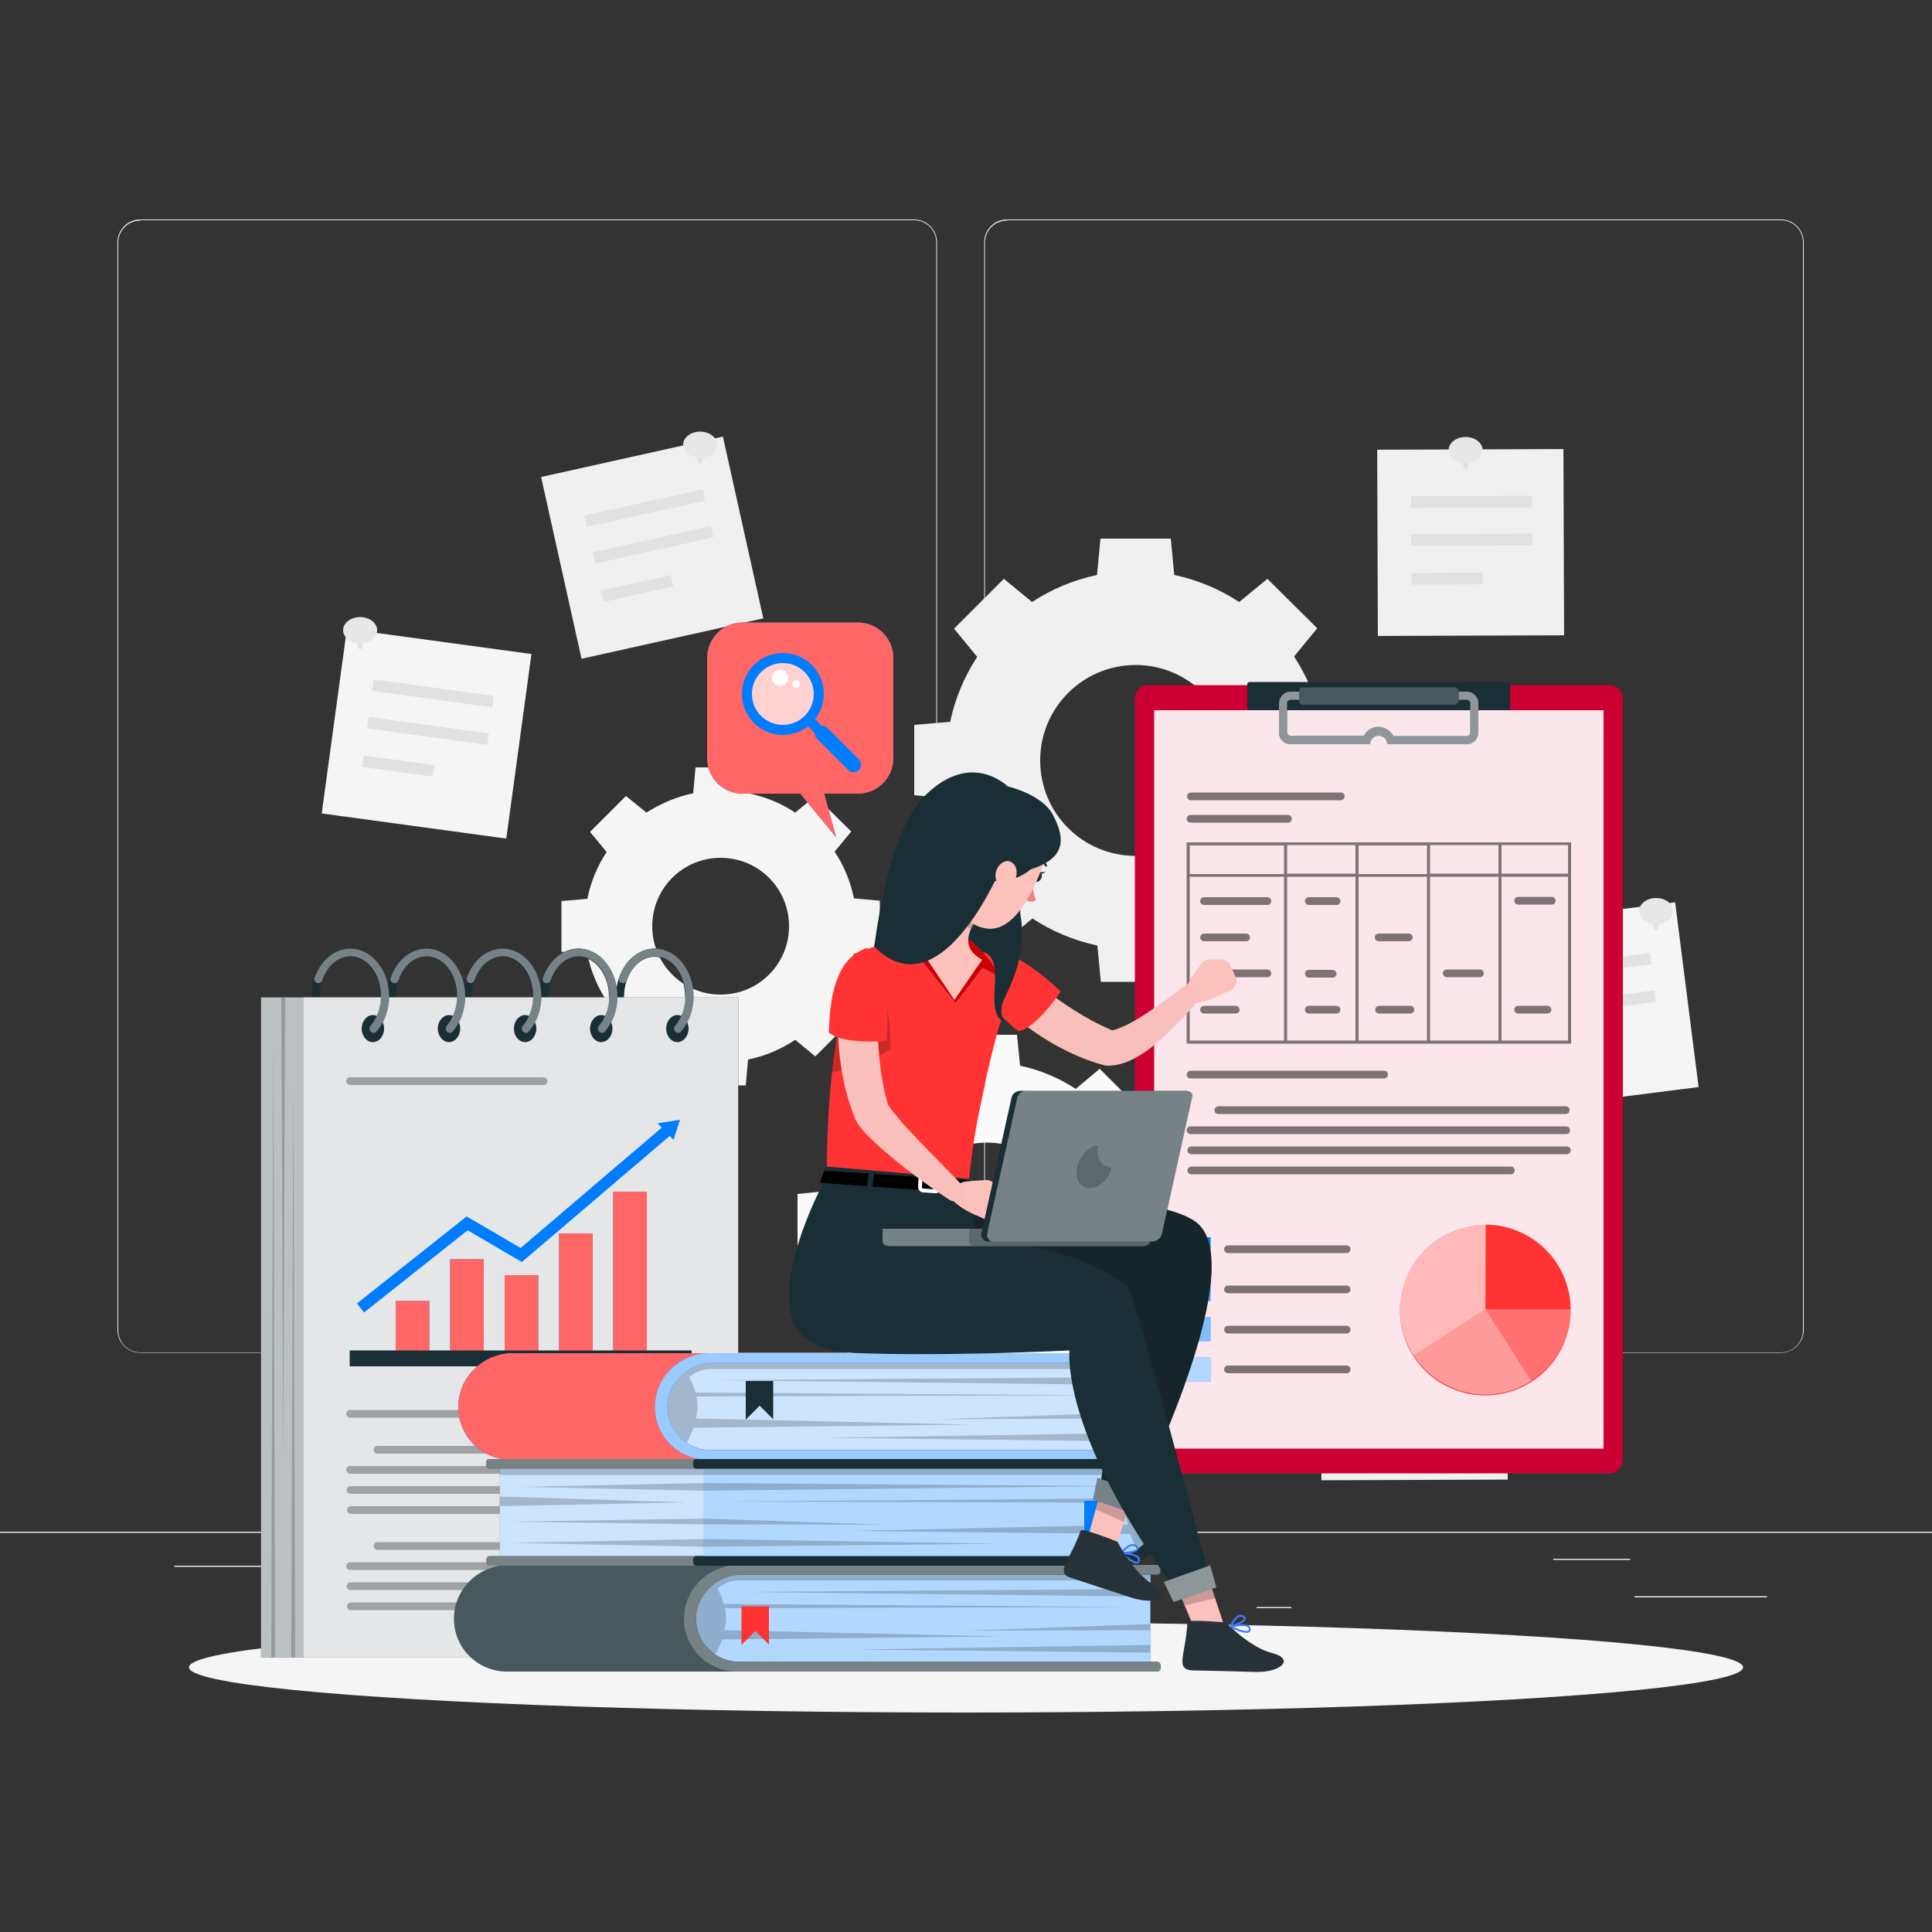 <?xml version="1.0" encoding="utf-8"?>
<!-- Generator: Adobe Illustrator 26.0.1, SVG Export Plug-In . SVG Version: 6.00 Build 0)  -->
<svg version="1.1" id="Layer_1" xmlns="http://www.w3.org/2000/svg" xmlns:xlink="http://www.w3.org/1999/xlink" x="0px" y="0px"
	 viewBox="0 0 500 500" style="enable-background:new 0 0 500 500;" xml:space="preserve">
<rect x="0" y="0" width="500" height="500" fill="#333333" stroke="none"/>
<style type="text/css">
	.st0{fill:#ECECEC;}
	.st1{fill:#F0F0F0;}
	.st2{fill:#F5F5F5;}
	.st3{fill:#FAFAFA;}
	.st4{fill:none;stroke:#E1E1E1;stroke-width:3;stroke-miterlimit:10;}
	.st5{fill:#E1E1E1;}
	.st6{fill:#E7E7E7;}
	.st7{fill:#1A2E35;}
	.st8{opacity:0.7;fill:#FFFFFF;}
	.st9{opacity:0.6;fill:#FFFFFF;}
	.st10{opacity:0.2;enable-background:new    ;}
	.st11{opacity:0.4;enable-background:new    ;}
	.st12{fill:#FFFFFF;}
	.st13{fill:#007CFF;}
	.st14{fill:#FF6666;}
	.st15{fill:none;stroke:#007CFF;stroke-width:2.967;stroke-miterlimit:10;}
	.st16{opacity:0.3;}
	.st17{fill:#CC0033;}
	.st18{opacity:0.9;fill:#FFFFFF;}
	.st19{opacity:0.5;}
	.st20{opacity:0.2;fill:#FFFFFF;}
	.st21{fill:#FF3333;}
	.st22{opacity:0.3;fill:#FFFFFF;}
	.st23{opacity:0.5;fill:#FFFFFF;}
	.st24{fill:none;stroke:#007CFF;stroke-width:2.597;stroke-miterlimit:10;}
	.st25{fill:none;stroke:#007CFF;stroke-width:3.895;stroke-linecap:round;stroke-linejoin:round;stroke-miterlimit:10;}
	.st26{opacity:0.8;fill:#FFFFFF;}
	.st27{opacity:0.4;fill:#FFFFFF;}
	.st28{fill:#FCC1BB;}
	.st29{fill:#F9C0BB;}
	.st30{fill:none;stroke:#417BFD;stroke-width:0.483;stroke-linecap:round;stroke-linejoin:round;stroke-miterlimit:10;}
	.st31{fill:#263237;}
	.st32{opacity:0.4;fill:#FFFFFF;enable-background:new    ;}
	.st33{fill:#CC0000;}
	.st34{opacity:0.2;}
	.st35{fill:none;stroke:#FFFFFF;stroke-miterlimit:10;}
	.st36{opacity:0.5;fill:#FFFFFF;enable-background:new    ;}
	.st37{fill:none;stroke:#1A2E35;stroke-width:0.554;stroke-linecap:round;stroke-linejoin:round;stroke-miterlimit:10;}
	.st38{fill:#EB827E;}
</style>
<g>
	<rect x="-9.3" y="396.4" class="st0" width="518.5" height="0.3"/>
	<rect x="423" y="413.1" class="st0" width="34.3" height="0.3"/>
	<rect x="325.2" y="415.9" class="st0" width="9" height="0.3"/>
	<rect x="402" y="403.4" class="st0" width="19.9" height="0.3"/>
	<rect x="45.1" y="405.2" class="st0" width="44.8" height="0.3"/>
	<rect x="99.2" y="405.2" class="st0" width="6.6" height="0.3"/>
	<rect x="127.1" y="409.6" class="st0" width="97.1" height="0.3"/>
	<path class="st0" d="M236.5,350.1H36.3c-3.3,0-5.9-2.7-5.9-5.9V62.7c0-3.3,2.7-5.9,5.9-5.9h200.3c3.3,0,5.9,2.7,5.9,5.9v281.5
		C242.5,347.5,239.8,350.1,236.5,350.1z M36.3,57.1c-3.1,0-5.7,2.5-5.7,5.7v281.5c0,3.1,2.5,5.7,5.7,5.7h200.3
		c3.1,0,5.7-2.5,5.7-5.7V62.7c0-3.1-2.5-5.7-5.7-5.7H36.3z"/>
	<path class="st0" d="M460.8,350.1H260.6c-3.3,0-5.9-2.7-5.9-5.9V62.7c0-3.3,2.7-5.9,5.9-5.9h200.3c3.3,0,5.9,2.7,5.9,5.9v281.5
		C466.8,347.5,464.1,350.1,460.8,350.1z M260.6,57.1c-3.1,0-5.7,2.5-5.7,5.7v281.5c0,3.1,2.5,5.7,5.7,5.7h200.3
		c3.1,0,5.7-2.5,5.7-5.7V62.7c0-3.1-2.5-5.7-5.7-5.7H260.6z"/>
</g>
<g>
	<path class="st1" d="M236.6,187.6v18.2l9.4,0.9c1.3,6.1,3.7,11.8,7,16.8l-6,7.3l12.9,12.9l7.3-6c5,3.3,10.7,5.7,16.8,7l0.9,9.4H303
		l0.9-9.4c6.1-1.3,11.8-3.7,16.8-7l7.3,6l12.9-12.9l-6-7.3c3.3-5,5.7-10.7,7-16.8l9.4-0.9v-18.2l-9.4-0.9c-1.3-6.1-3.7-11.8-7-16.8
		l6-7.3L328,149.8l-7.3,6c-5-3.3-10.7-5.7-16.8-7l-0.9-9.4h-18.2l-0.9,9.4c-6.1,1.3-11.8,3.7-16.8,7l-7.3-6l-12.9,12.9l6,7.3
		c-3.3,5-5.7,10.7-7,16.8L236.6,187.6z M293.9,172.1c13.6,0,24.7,11,24.7,24.7c0,13.6-11,24.7-24.7,24.7s-24.7-11-24.7-24.7
		C269.2,183.1,280.3,172.1,293.9,172.1z"/>
	<path class="st2" d="M205.8,269.1l5.2,4.3l9.3-9.3l-4.3-5.2c2.4-3.6,4.1-7.7,5-12.1l6.7-0.6v-13.1l-6.7-0.6
		c-0.9-4.4-2.6-8.5-5-12.1l4.3-5.2L211,206l-5.2,4.3c-3.6-2.4-7.7-4.1-12.1-5l-0.6-6.7l-13.1,0l-0.6,6.7c-4.4,0.9-8.5,2.7-12.1,5
		L162,206l-9.3,9.3l4.3,5.2c-2.4,3.6-4.1,7.7-5,12.1l-6.7,0.6v13.1l6.7,0.6c0.9,4.4,2.6,8.5,5,12.1l-4.3,5.2l9.3,9.3l5.2-4.3
		c3.6,2.4,7.7,4.1,12.1,5l0.6,6.7h13.1l0.6-6.7C198.1,273.3,202.2,271.5,205.8,269.1z M168.8,239.7c0-9.8,7.9-17.7,17.7-17.7
		c9.8,0,17.7,7.9,17.7,17.7c0,9.8-7.9,17.7-17.7,17.7C176.7,257.4,168.8,249.5,168.8,239.7z"/>
	<path class="st3" d="M264,357.8c5.2-1.1,10.1-3.2,14.4-6l6.2,5.2l11-11l-5.2-6.2c2.8-4.3,4.9-9.2,6-14.4l8-0.8V309l-8-0.8
		c-1.1-5.2-3.2-10.1-6-14.4l5.2-6.2l-11-11l-6.2,5.2c-4.3-2.8-9.2-4.9-14.4-6l-0.8-8h-15.6l-0.8,8c-5.2,1.1-10.1,3.2-14.4,6
		l-6.2-5.2l-11,11l5.2,6.2c-2.8,4.3-4.9,9.2-6,14.4l-8,0.8v15.6l8,0.8c1.1,5.2,3.2,10.1,6,14.4l-5.2,6.2l11,11l6.2-5.2
		c4.3,2.8,9.2,4.9,14.4,6l0.8,8h15.6L264,357.8z M234.3,316.8c0-11.6,9.4-21.1,21.1-21.1c11.7,0,21.1,9.4,21.1,21.1
		c0,11.7-9.4,21.1-21.1,21.1C243.8,337.9,234.3,328.4,234.3,316.8z"/>
	<g>
		
			<rect x="86.2" y="165.8" transform="matrix(0.991 0.135 -0.135 0.991 26.729 -13.193)" class="st2" width="48.2" height="48.2"/>
		<line class="st4" x1="96.5" y1="177.3" x2="127.6" y2="181.6"/>
		<line class="st4" x1="95.2" y1="187" x2="126.3" y2="191.3"/>
		<line class="st4" x1="93.9" y1="197" x2="112.2" y2="199.5"/>
	</g>
	<g>
		
			<rect x="356.5" y="116.3" transform="matrix(1 -3.577382e-03 3.577382e-03 1 -0.5 1.362)" class="st1" width="48.2" height="48.2"/>
		<line class="st4" x1="365.2" y1="129.9" x2="396.5" y2="129.8"/>
		<line class="st4" x1="365.2" y1="139.7" x2="396.6" y2="139.6"/>
		<line class="st4" x1="365.3" y1="149.8" x2="383.7" y2="149.7"/>
	</g>
	<g>
		
			<rect x="388.5" y="236.5" transform="matrix(0.992 -0.126 0.126 0.992 -29.481 53.931)" class="st2" width="48.2" height="48.2"/>
		<line class="st4" x1="396.1" y1="252.1" x2="427.2" y2="248.1"/>
		<line class="st4" x1="397.3" y1="261.8" x2="428.4" y2="257.8"/>
		<line class="st4" x1="398.6" y1="271.8" x2="416.9" y2="269.4"/>
	</g>
	<g>
		
			<rect x="129.3" y="311.3" transform="matrix(1 -3.577382e-03 3.577382e-03 1 -1.199 0.551)" class="st1" width="48.2" height="48.2"/>
		<line class="st4" x1="138" y1="324.9" x2="169.3" y2="324.8"/>
		<line class="st4" x1="138" y1="334.7" x2="169.4" y2="334.5"/>
		<line class="st4" x1="138.1" y1="344.7" x2="156.5" y2="344.7"/>
	</g>
	<g>
		
			<rect x="341.9" y="334.8" transform="matrix(1 -3.577375e-03 3.577375e-03 1 -1.282 1.312)" class="st1" width="48.2" height="48.2"/>
		<line class="st4" x1="350.7" y1="348.4" x2="382" y2="348.3"/>
		<line class="st4" x1="350.7" y1="358.2" x2="382" y2="358.1"/>
		<line class="st4" x1="350.7" y1="368.3" x2="369.2" y2="368.2"/>
	</g>
	<g>
		
			<rect x="144.7" y="117.7" transform="matrix(0.976 -0.217 0.217 0.976 -26.73 39.971)" class="st1" width="48.2" height="48.2"/>
		<line class="st4" x1="151.5" y1="134.9" x2="182.2" y2="128.1"/>
		<line class="st4" x1="153.7" y1="144.4" x2="184.3" y2="137.6"/>
		<line class="st4" x1="155.9" y1="154.3" x2="173.9" y2="150.3"/>
	</g>
	<g>
		<polygon class="st5" points="93.7,167.9 92.8,167.9 91.6,162.4 94.8,162.4 		"/>
		<ellipse class="st6" cx="93.2" cy="163.1" rx="4.4" ry="3.4"/>
	</g>
	<g>
		<polygon class="st5" points="181.6,119.9 180.8,119.9 179.6,114.4 182.8,114.4 		"/>
		<ellipse class="st6" cx="181.2" cy="115.1" rx="4.4" ry="3.4"/>
	</g>
	<g>
		<polygon class="st5" points="379.8,121.3 378.9,121.3 377.7,115.8 381,115.8 		"/>
		<ellipse class="st6" cx="379.3" cy="116.5" rx="4.4" ry="3.4"/>
	</g>
	<g>
		<polygon class="st5" points="429,240.6 428.1,240.6 427,235.1 430.2,235.1 		"/>
		<ellipse class="st6" cx="428.6" cy="235.8" rx="4.4" ry="3.4"/>
	</g>
	<g>
		<polygon class="st5" points="366.8,340.2 365.9,340.2 364.7,334.7 367.9,334.7 		"/>
		<ellipse class="st6" cx="366.3" cy="335.4" rx="4.4" ry="3.4"/>
	</g>
	<g>
		<polygon class="st5" points="152,315.6 151.1,315.6 149.9,310.1 153.2,310.1 		"/>
		<ellipse class="st6" cx="151.5" cy="310.7" rx="4.4" ry="3.4"/>
	</g>
</g>
<ellipse id="_x3C_Path_x3E__359_" class="st2" cx="250" cy="431.5" rx="201.1" ry="11.7"/>
<g>
	<g>
		<path class="st7" d="M139.7,257.9c0-6.8,4.5-12.4,10-12.4c5.5,0,10,5.6,10,12.4c0,6.8-4.5,12.4-10,12.4
			C144.2,270.3,139.7,264.7,139.7,257.9z M141.8,257.9c0,5.7,3.6,10.3,7.9,10.3c4.4,0,7.9-4.6,7.9-10.3c0-5.7-3.6-10.3-7.9-10.3
			C145.4,247.6,141.8,252.2,141.8,257.9z"/>
	</g>
	<g>
		<path class="st7" d="M120,257.9c0-6.8,4.5-12.4,10-12.4c5.5,0,10,5.6,10,12.4c0,6.8-4.5,12.4-10,12.4
			C124.5,270.3,120,264.7,120,257.9z M122.1,257.9c0,5.7,3.6,10.3,7.9,10.3c4.4,0,7.9-4.6,7.9-10.3c0-5.7-3.6-10.3-7.9-10.3
			C125.7,247.6,122.1,252.2,122.1,257.9z"/>
	</g>
	<g>
		<path class="st7" d="M100.3,257.9c0-6.8,4.5-12.4,10-12.4c5.5,0,10,5.6,10,12.4c0,6.8-4.5,12.4-10,12.4
			C104.8,270.3,100.3,264.7,100.3,257.9z M102.4,257.9c0,5.7,3.6,10.3,7.9,10.3c4.4,0,7.9-4.6,7.9-10.3c0-5.7-3.6-10.3-7.9-10.3
			C105.9,247.6,102.4,252.2,102.4,257.9z"/>
	</g>
	<g>
		<path class="st7" d="M80.6,257.9c0-6.8,4.5-12.4,10-12.4c5.5,0,10,5.6,10,12.4c0,6.8-4.5,12.4-10,12.4
			C85.1,270.3,80.6,264.7,80.6,257.9z M82.7,257.9c0,5.7,3.6,10.3,7.9,10.3s7.9-4.6,7.9-10.3c0-5.7-3.6-10.3-7.9-10.3
			S82.7,252.2,82.7,257.9z"/>
	</g>
	<g>
		<path class="st7" d="M159.4,257.9c0-6.8,4.5-12.4,10-12.4c5.5,0,10,5.6,10,12.4c0,6.8-4.5,12.4-10,12.4
			C163.9,270.3,159.4,264.7,159.4,257.9z M161.5,257.9c0,5.7,3.6,10.3,7.9,10.3c4.4,0,7.9-4.6,7.9-10.3c0-5.7-3.6-10.3-7.9-10.3
			C165.1,247.6,161.5,252.2,161.5,257.9z"/>
	</g>
	
		<rect x="67.5" y="258.1" transform="matrix(-1 -1.224647e-16 1.224647e-16 -1 258.561 687.023)" class="st7" width="123.5" height="170.8"/>
	
		<rect x="67.5" y="258.1" transform="matrix(-1 -1.224647e-16 1.224647e-16 -1 258.561 687.023)" class="st8" width="123.5" height="170.8"/>
	
		<rect x="78.7" y="258.1" transform="matrix(-1 -1.224647e-16 1.224647e-16 -1 269.698 687.023)" class="st9" width="112.4" height="170.8"/>
	<polygon class="st10" points="71.2,428.9 70.7,269.3 70.2,428.9 	"/>
	<polygon class="st10" points="76.4,428.9 75.9,279.2 75.4,428.9 	"/>
	<polygon class="st10" points="72.8,258.2 73.3,378.2 73.8,258.2 	"/>
	<g>
		<path class="st7" d="M172.4,266.2c0,1.9,1.3,3.5,2.9,3.5c1.6,0,2.9-1.6,2.9-3.5c0-1.9-1.3-3.5-2.9-3.5
			C173.7,262.7,172.4,264.3,172.4,266.2z"/>
		<g>
			<path class="st7" d="M175.5,267.3c0.3,0,0.6-0.1,0.8-0.4c2-2.3,3.2-5.6,3.2-9c0-6.8-4.5-12.4-10-12.4c-4.1,0-7.7,3-9.3,7.6
				c-0.2,0.5,0.1,1.1,0.7,1.3c0.5,0.2,1.1-0.1,1.3-0.7c1.3-3.8,4.1-6.2,7.3-6.2c4.4,0,7.9,4.6,7.9,10.3c0,2.9-1,5.7-2.7,7.7
				c-0.4,0.4-0.3,1.1,0.1,1.5C175.1,267.2,175.3,267.3,175.5,267.3z"/>
		</g>
		<g class="st11">
			<path class="st12" d="M175.5,267.3c0.3,0,0.6-0.1,0.8-0.4c2-2.3,3.2-5.6,3.2-9c0-6.8-4.5-12.4-10-12.4c-4.1,0-7.7,3-9.3,7.6
				c-0.2,0.5,0.1,1.1,0.7,1.3c0.5,0.2,1.1-0.1,1.3-0.7c1.3-3.8,4.1-6.2,7.3-6.2c4.4,0,7.9,4.6,7.9,10.3c0,2.9-1,5.7-2.7,7.7
				c-0.4,0.4-0.3,1.1,0.1,1.5C175.1,267.2,175.3,267.3,175.5,267.3z"/>
		</g>
	</g>
	<g>
		<path class="st7" d="M152.7,266.2c0,1.9,1.3,3.5,2.9,3.5c1.6,0,2.9-1.6,2.9-3.5c0-1.9-1.3-3.5-2.9-3.5
			C154,262.7,152.7,264.3,152.7,266.2z"/>
		<g>
			<path class="st7" d="M155.8,267.3c0.3,0,0.6-0.1,0.8-0.4c2-2.3,3.2-5.6,3.2-9c0-6.8-4.5-12.4-10-12.4c-4.1,0-7.7,3-9.3,7.6
				c-0.2,0.5,0.1,1.1,0.7,1.3c0.5,0.2,1.1-0.1,1.3-0.7c1.3-3.8,4.1-6.2,7.3-6.2c4.4,0,7.9,4.6,7.9,10.3c0,2.9-1,5.7-2.7,7.7
				c-0.4,0.4-0.3,1.1,0.1,1.5C155.3,267.2,155.6,267.3,155.8,267.3z"/>
		</g>
		<g class="st11">
			<path class="st12" d="M155.8,267.3c0.3,0,0.6-0.1,0.8-0.4c2-2.3,3.2-5.6,3.2-9c0-6.8-4.5-12.4-10-12.4c-4.1,0-7.7,3-9.3,7.6
				c-0.2,0.5,0.1,1.1,0.7,1.3c0.5,0.2,1.1-0.1,1.3-0.7c1.3-3.8,4.1-6.2,7.3-6.2c4.4,0,7.9,4.6,7.9,10.3c0,2.9-1,5.7-2.7,7.7
				c-0.4,0.4-0.3,1.1,0.1,1.5C155.3,267.2,155.6,267.3,155.8,267.3z"/>
		</g>
	</g>
	<g>
		<path class="st7" d="M133,266.2c0,1.9,1.3,3.5,2.9,3.5s2.9-1.6,2.9-3.5c0-1.9-1.3-3.5-2.9-3.5S133,264.3,133,266.2z"/>
		<g>
			<path class="st7" d="M136.1,267.3c0.3,0,0.6-0.1,0.8-0.4c2-2.3,3.2-5.6,3.2-9c0-6.8-4.5-12.4-10-12.4c-4.1,0-7.7,3-9.3,7.6
				c-0.2,0.5,0.1,1.1,0.7,1.3c0.5,0.2,1.1-0.1,1.3-0.7c1.3-3.8,4.1-6.2,7.3-6.2c4.4,0,7.9,4.6,7.9,10.3c0,2.9-1,5.7-2.7,7.7
				c-0.4,0.4-0.3,1.1,0.1,1.5C135.6,267.2,135.9,267.3,136.1,267.3z"/>
		</g>
		<g class="st11">
			<path class="st12" d="M136.1,267.3c0.3,0,0.6-0.1,0.8-0.4c2-2.3,3.2-5.6,3.2-9c0-6.8-4.5-12.4-10-12.4c-4.1,0-7.7,3-9.3,7.6
				c-0.2,0.5,0.1,1.1,0.7,1.3c0.5,0.2,1.1-0.1,1.3-0.7c1.3-3.8,4.1-6.2,7.3-6.2c4.4,0,7.9,4.6,7.9,10.3c0,2.9-1,5.7-2.7,7.7
				c-0.4,0.4-0.3,1.1,0.1,1.5C135.6,267.2,135.9,267.3,136.1,267.3z"/>
		</g>
	</g>
	<g>
		<path class="st7" d="M113.3,266.2c0,1.9,1.3,3.5,2.9,3.5c1.6,0,2.9-1.6,2.9-3.5c0-1.9-1.3-3.5-2.9-3.5
			C114.6,262.7,113.3,264.3,113.3,266.2z"/>
		<g>
			<path class="st7" d="M116.4,267.3c0.3,0,0.6-0.1,0.8-0.4c2-2.3,3.2-5.6,3.2-9c0-6.8-4.5-12.4-10-12.4c-4.1,0-7.7,3-9.3,7.6
				c-0.2,0.5,0.1,1.1,0.7,1.3c0.5,0.2,1.1-0.1,1.3-0.7c1.3-3.8,4.1-6.2,7.3-6.2c4.4,0,7.9,4.6,7.9,10.3c0,2.9-1,5.7-2.7,7.7
				c-0.4,0.4-0.3,1.1,0.1,1.5C115.9,267.2,116.1,267.3,116.4,267.3z"/>
		</g>
		<g class="st11">
			<path class="st12" d="M116.4,267.3c0.3,0,0.6-0.1,0.8-0.4c2-2.3,3.2-5.6,3.2-9c0-6.8-4.5-12.4-10-12.4c-4.1,0-7.7,3-9.3,7.6
				c-0.2,0.5,0.1,1.1,0.7,1.3c0.5,0.2,1.1-0.1,1.3-0.7c1.3-3.8,4.1-6.2,7.3-6.2c4.4,0,7.9,4.6,7.9,10.3c0,2.9-1,5.7-2.7,7.7
				c-0.4,0.4-0.3,1.1,0.1,1.5C115.9,267.2,116.1,267.3,116.4,267.3z"/>
		</g>
	</g>
	<g>
		<path class="st7" d="M93.6,266.2c0,1.9,1.3,3.5,2.9,3.5c1.6,0,2.9-1.6,2.9-3.5c0-1.9-1.3-3.5-2.9-3.5
			C94.9,262.7,93.6,264.3,93.6,266.2z"/>
		<g>
			<path class="st7" d="M96.7,267.3c0.3,0,0.6-0.1,0.8-0.4c2-2.3,3.2-5.6,3.2-9c0-6.8-4.5-12.4-10-12.4c-4.1,0-7.7,3-9.3,7.6
				c-0.2,0.5,0.1,1.1,0.7,1.3c0.5,0.2,1.1-0.1,1.3-0.7c1.3-3.8,4.1-6.2,7.3-6.2c4.4,0,7.9,4.6,7.9,10.3c0,2.9-1,5.7-2.7,7.7
				c-0.4,0.4-0.3,1.1,0.1,1.5C96.2,267.2,96.4,267.3,96.7,267.3z"/>
		</g>
		<g class="st11">
			<path class="st12" d="M96.7,267.3c0.3,0,0.6-0.1,0.8-0.4c2-2.3,3.2-5.6,3.2-9c0-6.8-4.5-12.4-10-12.4c-4.1,0-7.7,3-9.3,7.6
				c-0.2,0.5,0.1,1.1,0.7,1.3c0.5,0.2,1.1-0.1,1.3-0.7c1.3-3.8,4.1-6.2,7.3-6.2c4.4,0,7.9,4.6,7.9,10.3c0,2.9-1,5.7-2.7,7.7
				c-0.4,0.4-0.3,1.1,0.1,1.5C96.2,267.2,96.4,267.3,96.7,267.3z"/>
		</g>
	</g>
	<g>
		<rect x="102.4" y="336.7" class="st13" width="8.7" height="14.8"/>
		<rect x="116.5" y="325.9" class="st13" width="8.7" height="25.6"/>
		<rect x="130.6" y="330" class="st13" width="8.7" height="21.6"/>
		<rect x="144.7" y="319.2" class="st13" width="8.7" height="32.3"/>
		<rect x="158.7" y="308.4" class="st13" width="8.7" height="43.1"/>
		<rect x="102.4" y="336.7" class="st14" width="8.7" height="14.8"/>
		<rect x="116.5" y="325.9" class="st14" width="8.7" height="25.6"/>
		<rect x="130.6" y="330" class="st14" width="8.7" height="21.6"/>
		<rect x="144.7" y="319.2" class="st14" width="8.7" height="32.3"/>
		<rect x="158.7" y="308.4" class="st14" width="8.7" height="43.1"/>
		<rect x="90.5" y="349.5" class="st7" width="88.5" height="4.1"/>
		<polyline class="st15" points="93.3,338.5 120.9,316.6 134.9,324.8 173.7,291.7 		"/>
		<polygon class="st13" points="176,289.8 170.2,290.7 174.3,295 		"/>
	</g>
	<g class="st16">
		<path d="M140.7,366.9H90.6c-0.6,0-1-0.5-1-1c0-0.6,0.5-1,1-1h50.1c0.6,0,1,0.5,1,1C141.7,366.4,141.3,366.9,140.7,366.9z"/>
	</g>
	<g class="st16">
		<g>
			<path d="M179.4,376.2H97.7c-0.6,0-1-0.5-1-1c0-0.6,0.5-1,1-1h81.6c0.6,0,1,0.5,1,1C180.4,375.7,180,376.2,179.4,376.2z"/>
		</g>
		<g>
			<path d="M179.5,381.4H90.6c-0.6,0-1-0.5-1-1c0-0.6,0.5-1,1-1h88.9c0.6,0,1,0.5,1,1C180.5,380.9,180.1,381.4,179.5,381.4z"/>
		</g>
		<g>
			<path d="M179.6,386.6H90.7c-0.6,0-1-0.5-1-1s0.5-1,1-1h88.9c0.6,0,1,0.5,1,1S180.2,386.6,179.6,386.6z"/>
		</g>
		<g>
			<path d="M165.2,391.8H90.8c-0.6,0-1-0.5-1-1c0-0.6,0.5-1,1-1h74.4c0.6,0,1,0.5,1,1C166.2,391.3,165.8,391.8,165.2,391.8z"/>
		</g>
	</g>
	<g class="st16">
		<g>
			<path d="M179.4,401.1H97.7c-0.6,0-1-0.5-1-1c0-0.6,0.5-1,1-1h81.6c0.6,0,1,0.5,1,1C180.4,400.6,180,401.1,179.4,401.1z"/>
		</g>
		<g>
			<path d="M179.5,406.3H90.6c-0.6,0-1-0.5-1-1s0.5-1,1-1h88.9c0.6,0,1,0.5,1,1S180.1,406.3,179.5,406.3z"/>
		</g>
		<g>
			<path d="M179.6,411.5H90.7c-0.6,0-1-0.5-1-1c0-0.6,0.5-1,1-1h88.9c0.6,0,1,0.5,1,1C180.7,411,180.2,411.5,179.6,411.5z"/>
		</g>
		<g>
			<path d="M165.2,416.7H90.8c-0.6,0-1-0.5-1-1c0-0.6,0.5-1,1-1h74.4c0.6,0,1,0.5,1,1C166.2,416.2,165.8,416.7,165.2,416.7z"/>
		</g>
	</g>
	<g class="st16">
		<path d="M140.7,280.8H90.6c-0.6,0-1-0.5-1-1c0-0.6,0.5-1,1-1h50.1c0.6,0,1,0.5,1,1C141.7,280.3,141.3,280.8,140.7,280.8z"/>
	</g>
</g>
<g>
	<path class="st17" d="M416.5,381.3H297.2c-1.9,0-3.5-1.5-3.5-3.5v-197c0-1.9,1.5-3.5,3.5-3.5h119.3c1.9,0,3.5,1.5,3.5,3.5v197
		C420,379.7,418.4,381.3,416.5,381.3z"/>
	<path class="st7" d="M390.9,183.8h-68.1v-6.7c0-0.4,0.3-0.6,0.6-0.6h66.8c0.4,0,0.6,0.3,0.6,0.6V183.8z"/>
	<rect x="298.7" y="183.8" class="st18" width="116.3" height="191.1"/>
	<g>
		<g>
			<path class="st7" d="M379.6,192.6h-20.5l-0.2-0.7c-0.3-0.9-1.1-1.5-2.1-1.5c-1,0-1.8,0.6-2.1,1.5l-0.2,0.7h-20.5
				c-1.7,0-3-1.3-3-3V182c0-1.6,1.3-3,3-3h45.6c1.6,0,3,1.3,3,3v7.5C382.6,191.2,381.3,192.6,379.6,192.6z M360.6,190.5h19
				c0.5,0,0.9-0.4,0.9-0.9V182c0-0.5-0.4-0.9-0.9-0.9h-45.6c-0.5,0-0.9,0.4-0.9,0.9v7.5c0,0.5,0.4,0.9,0.9,0.9h19
				c0.7-1.4,2.2-2.3,3.8-2.3C358.4,188.2,359.9,189.1,360.6,190.5z"/>
		</g>
		<g class="st19">
			<path class="st12" d="M379.6,192.6h-20.5l-0.2-0.7c-0.3-0.9-1.1-1.5-2.1-1.5c-1,0-1.8,0.6-2.1,1.5l-0.2,0.7h-20.5
				c-1.7,0-3-1.3-3-3V182c0-1.6,1.3-3,3-3h45.6c1.6,0,3,1.3,3,3v7.5C382.6,191.2,381.3,192.6,379.6,192.6z M360.6,190.5h19
				c0.5,0,0.9-0.4,0.9-0.9V182c0-0.5-0.4-0.9-0.9-0.9h-45.6c-0.5,0-0.9,0.4-0.9,0.9v7.5c0,0.5,0.4,0.9,0.9,0.9h19
				c0.7-1.4,2.2-2.3,3.8-2.3C358.4,188.2,359.9,189.1,360.6,190.5z"/>
		</g>
	</g>
	<g>
		<path class="st7" d="M376.5,182.4h-39.3c-0.5,0-1-0.4-1-1v-2.5c0-0.5,0.4-1,1-1h39.3c0.5,0,1,0.4,1,1v2.5
			C377.5,181.9,377,182.4,376.5,182.4z"/>
		<path class="st20" d="M376.5,182.4h-39.3c-0.5,0-1-0.4-1-1v-2.5c0-0.5,0.4-1,1-1h39.3c0.5,0,1,0.4,1,1v2.5
			C377.5,181.9,377,182.4,376.5,182.4z"/>
	</g>
	<g>
		<g>
			
				<ellipse transform="matrix(0.23 -0.973 0.973 0.23 -33.669 635.123)" class="st21" cx="384.4" cy="338.8" rx="22.1" ry="22.1"/>
			<path class="st22" d="M384.4,338.8h22.1c0,12.1-10,22.1-22.1,22.1c-12.1,0-22.1-10-22.1-22.1c0-12.1,10-22.1,22.1-22.1
				c0,0,0.1,0,0.1,0L384.4,338.8z"/>
			<path class="st22" d="M384.4,338.8l11.9,18.6c-3.6,2.3-7.7,3.5-11.9,3.5c-12.1,0-22.1-10-22.1-22.1c0-12.1,10-22.1,22.1-22.1
				c0,0,0.1,0,0.1,0L384.4,338.8z"/>
			<path class="st22" d="M384.4,338.8l-18.6,11.9c-2.3-3.5-3.5-7.7-3.5-11.9c0-12.1,10-22.1,22.1-22.1c0,0,0.1,0,0.1,0L384.4,338.8z
				"/>
		</g>
		<g class="st19">
			<path d="M307.1,218v52.1h99.5V218H307.1z M405.8,226.1h-17.2v-7.4h17.2V226.1z M350.8,226.1h-17.7v-7.4h17.7V226.1z M351.6,218.8
				h17.7v7.4h-17.7V218.8z M350.8,226.9v42.4h-17.7v-42.4H350.8z M351.6,226.9h17.7v42.4h-17.7V226.9z M370.1,226.9h17.7v42.4h-17.7
				V226.9z M370.1,226.1v-7.4h17.7v7.4H370.1z M332.3,218.8v7.4h-24.4v-7.4H332.3z M307.9,226.9h24.4v42.4h-24.4V226.9z
				 M388.6,269.3v-42.4h17.2v42.4H388.6z"/>
			<path d="M338.7,234.2h7.2c0.6,0,1-0.5,1-1c0-0.6-0.5-1-1-1h-7.2c-0.6,0-1,0.5-1,1C337.7,233.7,338.2,234.2,338.7,234.2z"/>
			<path d="M356.8,243.6h7.8c0.6,0,1-0.5,1-1c0-0.6-0.5-1-1-1h-7.8c-0.6,0-1,0.5-1,1C355.8,243.1,356.3,243.6,356.8,243.6z"/>
			<path d="M365,260.3h-8.1c-0.6,0-1,0.5-1,1c0,0.6,0.5,1,1,1h8.1c0.6,0,1-0.5,1-1C366,260.8,365.6,260.3,365,260.3z"/>
			<path d="M383,250.9h-8.6c-0.6,0-1,0.5-1,1s0.5,1,1,1h8.6c0.6,0,1-0.5,1-1S383.6,250.9,383,250.9z"/>
			<path d="M401.6,232.1h-8.7c-0.6,0-1,0.5-1,1c0,0.6,0.5,1,1,1h8.7c0.6,0,1-0.5,1-1C402.6,232.6,402.1,232.1,401.6,232.1z"/>
			<path d="M400.5,260.3h-7.6c-0.6,0-1,0.5-1,1c0,0.6,0.5,1,1,1h7.6c0.6,0,1-0.5,1-1C401.5,260.8,401,260.3,400.5,260.3z"/>
			<path d="M338.7,253h6.2c0.6,0,1-0.5,1-1s-0.5-1-1-1h-6.2c-0.6,0-1,0.5-1,1S338.2,253,338.7,253z"/>
			<path d="M345.9,260.3h-7.2c-0.6,0-1,0.5-1,1c0,0.6,0.5,1,1,1h7.2c0.6,0,1-0.5,1-1C346.9,260.8,346.5,260.3,345.9,260.3z"/>
			<path d="M311.6,234.2H328c0.6,0,1-0.5,1-1c0-0.6-0.5-1-1-1h-16.4c-0.6,0-1,0.5-1,1C310.6,233.7,311,234.2,311.6,234.2z"/>
			<path d="M311.6,243.6h10.9c0.6,0,1-0.5,1-1c0-0.6-0.5-1-1-1h-10.9c-0.6,0-1,0.5-1,1C310.6,243.1,311,243.6,311.6,243.6z"/>
			<path d="M328,250.9h-16.4c-0.6,0-1,0.5-1,1s0.5,1,1,1H328c0.6,0,1-0.5,1-1S328.6,250.9,328,250.9z"/>
			<path d="M319.8,260.3h-8.2c-0.6,0-1,0.5-1,1c0,0.6,0.5,1,1,1h8.2c0.6,0,1-0.5,1-1C320.8,260.8,320.4,260.3,319.8,260.3z"/>
		</g>
		<g class="st19">
			<path d="M347,207.1h-38.8c-0.6,0-1-0.5-1-1c0-0.6,0.5-1,1-1H347c0.6,0,1,0.5,1,1C348,206.6,347.5,207.1,347,207.1z"/>
		</g>
		<g class="st19">
			<path d="M333.3,212.9h-25.2c-0.6,0-1-0.5-1-1c0-0.6,0.5-1,1-1h25.2c0.6,0,1,0.5,1,1C334.4,212.4,333.9,212.9,333.3,212.9z"/>
		</g>
		<g class="st19">
			<path d="M358.2,279.1h-50.1c-0.6,0-1-0.5-1-1s0.5-1,1-1h50.1c0.6,0,1,0.5,1,1S358.8,279.1,358.2,279.1z"/>
		</g>
		<g>
			<g>
				<rect x="307.1" y="320.2" class="st13" width="6.2" height="6.2"/>
				<g class="st19">
					<path d="M348.5,324.3h-30.7c-0.6,0-1-0.5-1-1c0-0.6,0.5-1,1-1h30.7c0.6,0,1,0.5,1,1C349.5,323.8,349.1,324.3,348.5,324.3z"/>
				</g>
			</g>
			<g>
				<rect x="307.1" y="330.5" class="st13" width="6.2" height="6.2"/>
				<g class="st19">
					<path d="M348.5,334.7h-30.7c-0.6,0-1-0.5-1-1c0-0.6,0.5-1,1-1h30.7c0.6,0,1,0.5,1,1C349.5,334.2,349.1,334.7,348.5,334.7z"/>
				</g>
			</g>
			<g>
				<rect x="307.1" y="340.9" class="st13" width="6.2" height="6.2"/>
				<g class="st19">
					<path d="M348.5,345.1h-30.7c-0.6,0-1-0.5-1-1c0-0.6,0.5-1,1-1h30.7c0.6,0,1,0.5,1,1C349.5,344.6,349.1,345.1,348.5,345.1z"/>
				</g>
			</g>
			<g>
				<rect x="307.1" y="351.3" class="st13" width="6.2" height="6.2"/>
				<g class="st19">
					<path d="M348.5,355.4h-30.7c-0.6,0-1-0.5-1-1c0-0.6,0.5-1,1-1h30.7c0.6,0,1,0.5,1,1C349.5,355,349.1,355.4,348.5,355.4z"/>
				</g>
			</g>
		</g>
		<g class="st19">
			<g>
				<path d="M405.2,288.3h-89.9c-0.6,0-1-0.5-1-1s0.5-1,1-1h89.9c0.6,0,1,0.5,1,1S405.8,288.3,405.2,288.3z"/>
			</g>
			<g>
				<path d="M405.3,293.5h-97.2c-0.6,0-1-0.5-1-1c0-0.6,0.5-1,1-1h97.2c0.6,0,1,0.5,1,1C406.4,293.1,405.9,293.5,405.3,293.5z"/>
			</g>
			<g>
				<path d="M405.5,298.7h-97.2c-0.6,0-1-0.5-1-1c0-0.6,0.5-1,1-1h97.2c0.6,0,1,0.5,1,1C406.5,298.3,406,298.7,405.5,298.7z"/>
			</g>
			<g>
				<path d="M391,303.9h-82.7c-0.6,0-1-0.5-1-1s0.5-1,1-1H391c0.6,0,1,0.5,1,1S391.6,303.9,391,303.9z"/>
			</g>
		</g>
		<rect x="307.1" y="330.5" class="st22" width="6.2" height="6.2"/>
		<rect x="307.1" y="340.9" class="st23" width="6.2" height="6.2"/>
		<rect x="307.1" y="351.3" class="st8" width="6.2" height="6.2"/>
	</g>
</g>
<g>
	<g>
		<path class="st13" d="M192.2,161.1H222c5.1,0,9.2,4.1,9.2,9.2v25.9c0,5.1-4.1,9.2-9.2,9.2h-8.7l3.1,11.3l-9.3-11.3h-14.9
			c-5.1,0-9.2-4.1-9.2-9.2v-25.9C183,165.2,187.1,161.1,192.2,161.1z"/>
		<path class="st14" d="M192.2,161.1H222c5.1,0,9.2,4.1,9.2,9.2v25.9c0,5.1-4.1,9.2-9.2,9.2h-8.7l3.1,11.3l-9.3-11.3h-14.9
			c-5.1,0-9.2-4.1-9.2-9.2v-25.9C183,165.2,187.1,161.1,192.2,161.1z"/>
	</g>
	<g>
		<circle class="st8" cx="202.6" cy="179.6" r="9.3"/>
		<circle class="st24" cx="202.6" cy="179.6" r="9.3"/>
		<line class="st24" x1="209.2" y1="186.2" x2="219.7" y2="196.8"/>
		<line class="st25" x1="212.8" y1="189.8" x2="220.9" y2="197.9"/>
	</g>
	<path class="st12" d="M204,175.4c0,1.1-0.9,2.1-2.1,2.1s-2.1-0.9-2.1-2.1c0-1.1,0.9-2.1,2.1-2.1S204,174.3,204,175.4z"/>
	<path class="st12" d="M207.1,177c0,0.6-0.5,1-1,1c-0.6,0-1-0.5-1-1c0-0.6,0.5-1,1-1C206.6,175.9,207.1,176.4,207.1,177z"/>
</g>
<g>
	<g>
		<g>
			<rect x="135.8" y="351.8" class="st13" width="154.5" height="24.9"/>
			<rect x="135.8" y="351.8" class="st26" width="154.5" height="24.9"/>
		</g>
		<g>
			<polygon class="st10" points="290.2,358.4 290.2,356.4 184.5,357.2 			"/>
			<polygon class="st10" points="290.2,367.1 290.2,365.6 242.7,367.3 			"/>
			<polygon class="st10" points="290.2,373 290.2,370.9 213.7,372.1 			"/>
			<path class="st10" d="M170.3,351.8l-2.2,18.5l2.6-2.8c1.2,5.2,4.9,9.1,4.9,9.1s2.5-3.1,3.9-7.1l72.1-0.8l-71.5-1.6
				c0.2-1,0.4-2,0.4-3.1c0-0.9-0.1-1.7-0.3-2.6l105.8-0.3L180,360.4c-0.4-1.5-1-2.8-1.6-4c1.5-1.3,3.4-2.1,5.5-2.1h106.3v-2.4H170.3
				z"/>
		</g>
		<path class="st13" d="M172.7,364.1c0,3.1,1.3,5.9,3.3,7.9c2,2,4.8,3.3,8,3.3H292c0.5,0,0.8,0.4,0.8,0.8v0.9c0,0.5-0.4,0.8-0.8,0.8
			H132.4c-3.8,0-7.3-1.5-9.8-4c-2.5-2.5-4.1-6-4-9.9c0.1-7.6,6.5-13.7,14.2-13.7H292c0.5,0,0.8,0.4,0.8,0.8v0.9
			c0,0.5-0.4,0.8-0.8,0.8H184.3C178.1,352.9,172.7,357.9,172.7,364.1z"/>
		<path class="st14" d="M172.7,364.1c0,3.1,1.3,5.9,3.3,7.9c2,2,4.8,3.3,8,3.3H292c0.5,0,0.8,0.4,0.8,0.8v0.9c0,0.5-0.4,0.8-0.8,0.8
			H132.4c-3.8,0-7.3-1.5-9.8-4c-2.5-2.5-4.1-6-4-9.9c0.1-7.6,6.5-13.7,14.2-13.7H292c0.5,0,0.8,0.4,0.8,0.8v0.9
			c0,0.5-0.4,0.8-0.8,0.8H184.3C178.1,352.9,172.7,357.9,172.7,364.1z"/>
		<path class="st13" d="M172.7,364.1c0,3.1,1.3,5.9,3.3,7.9c2,2,4.8,3.3,8,3.3H292c0.5,0,0.8,0.4,0.8,0.8v0.9c0,0.5-0.4,0.8-0.8,0.8
			H183.3c-3.8,0-7.3-1.5-9.8-4c-2.5-2.5-4.1-6-4-9.9c0.1-7.6,6.5-13.7,14.2-13.7H292c0.5,0,0.8,0.4,0.8,0.8v0.9
			c0,0.5-0.4,0.8-0.8,0.8H184.3C178.1,352.9,172.7,357.9,172.7,364.1z"/>
		<polygon class="st7" points="193,357.4 193,367.4 196.6,363.8 200.1,367.3 200.1,357.4 		"/>
		<path class="st9" d="M172.7,364.1c0,3.1,1.3,5.9,3.3,7.9c2,2,4.8,3.3,8,3.3H292c0.5,0,0.8,0.4,0.8,0.8v0.9c0,0.5-0.4,0.8-0.8,0.8
			H183.3c-3.8,0-7.3-1.5-9.8-4c-2.5-2.5-4.1-6-4-9.9c0.1-7.6,6.5-13.7,14.2-13.7H292c0.5,0,0.8,0.4,0.8,0.8v0.9
			c0,0.5-0.4,0.8-0.8,0.8H184.3C178.1,352.9,172.7,357.9,172.7,364.1z"/>
	</g>
	<g>
		<g>
			<rect x="143.2" y="406.6" class="st13" width="154.5" height="24.9"/>
			<rect x="143.2" y="406.6" class="st8" width="154.5" height="24.9"/>
		</g>
		<g>
			<polygon class="st10" points="297.7,413.2 297.7,411.2 191.9,412 			"/>
			<polygon class="st10" points="297.7,421.9 297.7,420.3 250.2,422 			"/>
			<polygon class="st10" points="297.7,427.7 297.7,425.7 221.1,426.9 			"/>
			<path class="st10" d="M177.7,406.6l-2.2,18.5l2.6-2.8c1.2,5.2,4.9,9.1,4.9,9.1s2.5-3.1,3.9-7.1l72.1-0.8l-71.5-1.6
				c0.2-1,0.4-2,0.4-3.1c0-0.9-0.1-1.7-0.3-2.6l105.8-0.3l-106.1-0.8c-0.4-1.5-1-2.8-1.6-4c1.5-1.3,3.4-2.1,5.5-2.1h106.3v-2.4
				H177.7z"/>
		</g>
		<path class="st7" d="M180.1,418.9c0,3.1,1.3,5.9,3.3,7.9c2,2,4.8,3.3,8,3.3h108.1c0.5,0,0.8,0.4,0.8,0.8v0.9
			c0,0.5-0.4,0.8-0.8,0.8H131.3c-3.8,0-7.3-1.5-9.8-4c-2.5-2.5-4.1-6-4-9.9c0.1-7.6,6.5-13.7,14.2-13.7h167.8c0.5,0,0.8,0.4,0.8,0.8
			v0.9c0,0.5-0.4,0.8-0.8,0.8H191.7C185.5,407.6,180.1,412.7,180.1,418.9z"/>
		<path class="st20" d="M180.1,418.9c0,3.1,1.3,5.9,3.3,7.9c2,2,4.8,3.3,8,3.3h108.1c0.5,0,0.8,0.4,0.8,0.8v0.9
			c0,0.5-0.4,0.8-0.8,0.8H131.3c-3.8,0-7.3-1.5-9.8-4c-2.5-2.5-4.1-6-4-9.9c0.1-7.6,6.5-13.7,14.2-13.7h167.8c0.5,0,0.8,0.4,0.8,0.8
			v0.9c0,0.5-0.4,0.8-0.8,0.8H191.7C185.5,407.6,180.1,412.7,180.1,418.9z"/>
		<path class="st7" d="M180.1,418.9c0,3.1,1.3,5.9,3.3,7.9c2,2,4.8,3.3,8,3.3h108.1c0.5,0,0.8,0.4,0.8,0.8v0.9
			c0,0.5-0.4,0.8-0.8,0.8H190.8c-3.8,0-7.3-1.5-9.8-4c-2.5-2.5-4.1-6-4-9.9c0.1-7.6,6.5-13.7,14.2-13.7h108.3c0.5,0,0.8,0.4,0.8,0.8
			v0.9c0,0.5-0.4,0.8-0.8,0.8H191.7C185.5,407.6,180.1,412.7,180.1,418.9z"/>
		<polygon class="st21" points="191.9,415.7 191.9,425.7 195.5,422.1 199,425.6 199,415.7 		"/>
		<path class="st27" d="M180.1,418.9c0,3.1,1.3,5.9,3.3,7.9c2,2,4.8,3.3,8,3.3h108.1c0.5,0,0.8,0.4,0.8,0.8v0.9
			c0,0.5-0.4,0.8-0.8,0.8H190.8c-3.8,0-7.3-1.5-9.8-4c-2.5-2.5-4.1-6-4-9.9c0.1-7.6,6.5-13.7,14.2-13.7h108.3c0.5,0,0.8,0.4,0.8,0.8
			v0.9c0,0.5-0.4,0.8-0.8,0.8H191.7C185.5,407.6,180.1,412.7,180.1,418.9z"/>
	</g>
	<g>
		
			<rect x="129.3" y="379.2" transform="matrix(-1 -1.224647e-16 1.224647e-16 -1 315.865 783.278)" class="st13" width="57.2" height="24.8"/>
		
			<rect x="129.3" y="379.2" transform="matrix(-1 -1.224647e-16 1.224647e-16 -1 315.865 783.278)" class="st26" width="57.2" height="24.8"/>
		<polygon class="st10" points="182,381.7 129.3,381.7 129.3,379.2 181.9,379.2 		"/>
		<g>
			<polygon class="st10" points="182,383.8 134.5,384.8 182,385.8 			"/>
			<polygon class="st10" points="182,393 131.7,393.8 182,394.5 			"/>
			<polygon class="st10" points="182,398.3 132.1,399.3 182,400.3 			"/>
			<polygon class="st10" points="129.3,387.3 177.5,388.8 129.3,389.8 			"/>
		</g>
		<path class="st7" d="M257,391.5c0,3.1-1.3,5.9-3.3,7.9c-2,2-4.8,3.3-8,3.3H126.7c-0.5,0-0.8,0.4-0.8,0.8v0.9
			c0,0.5,0.4,0.8,0.8,0.8h119.7c3.8,0,7.3-1.5,9.8-4c2.5-2.5,4.1-6,4-9.9c-0.1-7.6-6.5-13.7-14.2-13.7l-119.4,0
			c-0.5,0-0.8,0.4-0.8,0.8v0.9c0,0.5,0.4,0.8,0.8,0.8h118.8C251.7,380.2,257,385.3,257,391.5z"/>
		<path class="st27" d="M257,391.5c0,3.1-1.3,5.9-3.3,7.9c-2,2-4.8,3.3-8,3.3H126.7c-0.5,0-0.8,0.4-0.8,0.8v0.9
			c0,0.5,0.4,0.8,0.8,0.8h119.7c3.8,0,7.3-1.5,9.8-4c2.5-2.5,4.1-6,4-9.9c-0.1-7.6-6.5-13.7-14.2-13.7l-119.4,0
			c-0.5,0-0.8,0.4-0.8,0.8v0.9c0,0.5,0.4,0.8,0.8,0.8h118.8C251.7,380.2,257,385.3,257,391.5z"/>
		<g>
			<path class="st13" d="M300.5,391.7L300.5,391.7c0,6.9-5.6,12.4-12.4,12.4H182v-24.9h106.1C294.9,379.2,300.5,384.8,300.5,391.7z"
				/>
			<path class="st8" d="M182,379.2v24.9h106.1c2.6,0,5.1-0.8,7.1-2.2c3.2-2.2,5.4-6,5.4-10.2c0-6.9-5.6-12.4-12.4-12.4H182z"/>
		</g>
		<g>
			<polygon class="st10" points="182,385.8 182,383.8 287.7,384.6 			"/>
			<polygon class="st10" points="182,394.5 182,393 229.4,394.6 			"/>
			<polygon class="st10" points="182,400.3 182,398.3 258.5,399.5 			"/>
			<path class="st10" d="M288.2,381.7c2.1,0,4,0.8,5.5,2.1c-0.6,1.2-1.2,2.6-1.6,4l-106.1,0.8l105.8,0.3c-0.2,0.8-0.3,1.7-0.3,2.6
				c0,1,0.1,2.1,0.4,3.1l-71.5,1.6l72.1,0.8c0.7,2,1.6,3.7,2.4,4.9c3.2-2.2,5.4-6,5.4-10.2c0-6.9-5.6-12.4-12.4-12.4H182v2.4H288.2z
				"/>
		</g>
		<path class="st7" d="M299.5,391.5c0,3.1-1.3,5.9-3.3,7.9c-2,2-4.8,3.3-8,3.3H180.2c-0.5,0-0.8,0.4-0.8,0.8v0.9
			c0,0.5,0.4,0.8,0.8,0.8h108.7c3.8,0,7.3-1.5,9.8-4c2.5-2.5,4.1-6,4-9.9c-0.1-7.6-6.5-13.7-14.2-13.7l-108.3,0
			c-0.5,0-0.8,0.4-0.8,0.8v0.9c0,0.5,0.4,0.8,0.8,0.8h107.7C294.1,380.2,299.5,385.3,299.5,391.5z"/>
		<polygon class="st13" points="287.7,388.4 287.7,398.3 284.1,394.7 280.6,398.2 280.6,388.4 		"/>
	</g>
</g>
<g>
	<path class="st28" d="M315.7,248.3l-2.6,0c-1,0-1.9,0.5-2.4,1.3l-2.6,3.8c-1,1.5-1.3,3.4-0.6,5.1l0.4,1.1c4.3,0.2,9.1-2.7,9.1-2.7
		l1.5-0.7c1.3-0.6,1.9-2.1,1.3-3.3l-1.3-2.9C318,248.9,316.9,248.3,315.7,248.3z"/>
	<g>
		<path class="st29" d="M266.4,253c5,4.1,10.5,8,16.1,11.1c1.9,1,3.8,1.9,5.7,2.7c0,0-1-0.2-1-0.2c0,0.1,0.6,0.1,1.3-0.1
			c4.6-1.5,8.9-4.7,12.9-7.5c1.8-1.2,3.5-2.6,5.2-3.9c1.1-0.9,2.8-0.7,3.6,0.5c0.7,0.9,0.7,2.2,0,3.1c-1.4,1.9-2.9,3.5-4.5,5.2
			c-4.9,4.9-11.9,12.2-19.5,11.9c-10.1-2.6-18.9-8.4-26.7-15.1C254.9,256,261.3,248.8,266.4,253L266.4,253z"/>
	</g>
	<path class="st21" d="M252.6,245.5c-2.4,6.8,1.5,13.5,10.9,21.4c4.7-0.7,11-10.3,11-10.3S261.3,243.4,252.6,245.5z"/>
	<path class="st7" d="M260.7,203.5c0,0-9.3-9.5-21.3,2.4c-12.1,11.9-14.4,51.3-14.4,51.3l31.5,6.1c0,0,4.1-4.7,6.2-18.2
		c2.1-13.5,3.2-26.4,5.9-29.4C271.2,212.8,260.7,203.5,260.7,203.5z"/>
	<polygon class="st28" points="287.8,403.1 280.9,400.4 283.6,390.4 286.1,381.3 294.7,383.2 291,393.7 	"/>
	<polygon class="st10" points="290.9,393.9 283.5,390.6 286,381.4 294.7,383.2 	"/>
	<path class="st7" d="M236.1,313.5c0,0,57-7.7,72.9,2.4c15.9,10.1-14.8,71.8-14.8,71.8l-9.6-2.1c0,0,7.2-48.9,6.7-50.9
		c-0.5-2-27.4,11.3-64.2,12.6L236.1,313.5z"/>
	<path class="st10" d="M236.1,313.5c0,0,57-7.7,72.9,2.4c15.9,10.1-14.8,71.8-14.8,71.8l-9.6-2.1c0,0,7.2-48.9,6.7-50.9
		c-0.5-2-27.4,11.3-64.2,12.6L236.1,313.5z"/>
	<polygon class="st7" points="284,382.5 296.1,386.4 294,391.9 282.9,388.1 	"/>
	<g>
		<path class="st30" d="M290.2,401.9c0,0,2.4-3.1,3.9-1.7C295.7,401.8,290.2,401.9,290.2,401.9s4.7,0.2,4.6,1.8
			C294.6,406,290.2,401.9,290.2,401.9z"/>
		<path class="st31" d="M279.7,396.1c0.3-0.8,9.5,2.9,9.5,2.9s3.9,7.8,9.1,11c5.2,3.2,1,5.5-5.4,3.5c-6.3-2.1-11.1-3.6-15.6-5.1
			C272.8,407,276.9,404,279.7,396.1z"/>
	</g>
	<polygon class="st32" points="284,382.5 296.1,386.4 294,391.9 282.9,388.1 	"/>
	<polygon class="st28" points="317.5,422.8 310.5,424.8 306.5,415.3 302.9,406.6 310.9,402.8 314.4,413.4 	"/>
	<path class="st31" d="M307.3,419.8c0-0.8,10,0.1,10,0.1s6,6.4,11.9,7.9c5.9,1.5,2.5,5-4.1,4.9c-6.6-0.2-11.7-0.3-16.4-0.4
		C303.9,432.1,306.9,428.2,307.3,419.8z"/>
	<path class="st30" d="M318.5,421c0,0,1.4-3.6,3.2-2.7C323.8,419.3,318.5,421,318.5,421s4.5-1.2,4.9,0.4
		C323.9,423.7,318.5,421,318.5,421z"/>
	<polygon class="st10" points="314.5,413.6 306.6,415.5 303,406.7 311,402.9 	"/>
	<path class="st7" d="M252.3,320.8c0,0-0.8-11.3-1.2-13.6c-0.4-2.4-0.9-5.3-1.4-6.8c-2.5-7.5-36,1.3-36,1.3l-1,5.2
		c0,0-15.1,28.5-5,38.8c3.1,3.1,9.1,4.5,15.3,4.5c0,0,18.8,0.9,53.8-0.7c0,0-2.6,20.4,26.2,60.3l9.6-3.1c0,0-19.1-72.4-20.7-73.7
		C278,321.7,252.3,320.8,252.3,320.8z"/>
	<polygon class="st7" points="301.2,409.4 313.2,405.1 314.8,410.8 303.7,414.6 	"/>
	<path class="st21" d="M263.6,250.9c0,0-1.2,2.9-2.9,8.1c-0.4,1.2-0.8,2.5-1.3,4c-0.6,1.9-1.2,3.9-1.8,6.2c-0.4,1.6-0.9,3.3-1.3,5.1
		c-0.4,1.8-0.9,3.7-1.3,5.7c0,0.2-0.1,0.5-0.1,0.7c-1.7,7.6-3.2,15-4.1,24.4l-36.8-3.2c0,0-0.1-11.4,1.3-24.2
		c0.7-6.9,1.9-14.3,3.8-20.5c1.5-4.9,3.3-9,5.8-11.7C224.7,245.3,244.7,238.7,263.6,250.9z"/>
	<path class="st13" d="M244.8,240c-11.1-3.5-15.4,5.1-15.4,5.1l5.9-0.6l12,15l7-9.1l4.4,2.4C258.7,252.9,254.4,243.1,244.8,240z"/>
	<path class="st33" d="M244.8,240c-11.1-3.5-15.4,5.1-15.4,5.1l5.9-0.6l12,15l7-9.1l4.4,2.4C258.7,252.9,254.4,243.1,244.8,240z"/>
	<path class="st28" d="M247,258.8l-10.2-15.2c4.8-2.2,8-11.3,8.7-16.5l7.2,10.8c-2.3,3.5-3.9,7.5,1.5,10.5
		C254.1,248.4,247,258.8,247,258.8z"/>
	<path class="st34" d="M248.4,231.5l4.3,6.4c-0.6,0.8-1.1,1.7-1.4,2.5c-2.1-1-4.4-4.1-3.9-6.4C247.6,233,248,232,248.4,231.5z"/>
	<g>
		<polygon points="213.3,303 224.8,303.7 224.4,307 212.2,306.1 		"/>
		<polygon points="251.6,308.9 225.8,307.1 226.2,303.8 251.2,305.5 		"/>
		<path class="st35" d="M238.2,305.1l-0.1,2.1c0,0.5,0.4,0.9,0.8,0.9l3.2,0.2c0.5,0,0.9-0.3,1-0.8l0.2-2.2c0-0.5-0.3-0.9-0.9-1
			l-3.2-0.2C238.6,304.2,238.2,304.6,238.2,305.1z"/>
	</g>
	<polygon class="st36" points="301.2,409.4 313.2,405.1 314.8,410.8 303.7,414.6 	"/>
	<g>
		<path class="st37" d="M270.7,224c0,0-1.1-2.2-3.1-2.3"/>
		<path class="st38" d="M267.2,228.8c0,0,0.2,2.5,0.9,4.2c0,0-1.1,0.8-2.4,0L267.2,228.8z"/>
		<g>
			<path class="st7" d="M269.5,227.3c-0.3,0.6-0.8,1-1.3,0.9c-0.4-0.2-0.6-0.8-0.3-1.5c0.3-0.6,0.8-1,1.3-0.9
				C269.6,225.9,269.8,226.6,269.5,227.3z"/>
			<path class="st7" d="M269,225.7l1.6,0C270.6,225.7,269.4,226.6,269,225.7z"/>
		</g>
		<path class="st28" d="M245.6,232.8c0,0.1,0.1,0.2,0.2,0.3c0.1,0.2,0.2,0.4,0.3,0.6c0.7,1.2,1.5,2.4,2.7,3.3
			c3.5,2.9,6.6,3.9,9.3,3.1c0.1,0,0.3-0.1,0.4-0.1c0,0,0,0,0,0c4.1-1.5,7.3-6.3,10-12.5c1.3-2.9,2.1-5.5,2.3-7.8c0,0,0-0.1,0-0.1
			c0-0.1,0-0.2,0-0.3c0.2-3.2-0.9-5.9-3.6-8.2c-0.9-0.8-2.1-1.5-3.4-2.2C252,202.8,239.9,221.5,245.6,232.8z"/>
		<path class="st7" d="M270.8,219.7c0,0-3.5,8.7-13.3,8.3c0,0-7.8,7-12.8,4.6c-6.9-3.3-8-16-0.7-24.7
			C253.5,196.6,273.4,205.3,270.8,219.7z"/>
		<path class="st28" d="M262.7,227.6c0.7-1.3,0.7-4-1.5-4.7c-2.2-0.7-6,3.8-1.4,7.6C260.5,231,261.4,230.3,262.7,227.6z"/>
		<path class="st7" d="M260.7,203.5c0,0,9,2,11.8,7.4c3.3,6.3,3.3,11.2-5.8,14.1c0,0-11.2-11.1-16.1-12.4c-4.9-1.3-8.7-1.6-8.7-1.6
			C245.3,201.7,257.2,199.5,260.7,203.5z"/>
	</g>
	<path class="st7" d="M257.5,228c-5.6,11.3-18.1,30.4-31.3,16.9c0,0,4.7-15.3,14.3-21.6C250.2,217,257.5,228,257.5,228z"/>
	<path class="st7" d="M255.5,246.8c4.8,3.6-1.3,15.3,4.7,17.9c0,0-1.9-2.3-0.6-5.5c1.3-3.2,6.5-11.6,4.4-23.1L255.5,246.8z"/>
	<path class="st34" d="M230.5,271.5c0,0-7.9,5.3-15.3,6c0.7-6.9,1.9-14.3,3.8-20.5c1.2-0.6,2.3-0.9,3.1-0.9c5.5,0.1,7.6,5.3,7.6,5.3
		S230.6,266.6,230.5,271.5z"/>
	<path class="st28" d="M259.2,308.5l-1.7-2c-0.6-0.8-1.6-1.2-2.5-1.1l-4.5,0.3c-1.8,0.1-3.5,1.1-4.4,2.7l-0.6,1
		c2.5,3.5,7.8,5.4,7.8,5.4l1.5,0.7c1.3,0.6,2.8,0.2,3.4-1.1l1.5-2.9C260.2,310.6,260,309.4,259.2,308.5z"/>
	<g>
		<path class="st29" d="M227.1,260.8c-0.1,8.6,0.4,17.5,2.9,25.7c0,0-0.4-0.9-0.4-0.9c1,1.6,2.7,3.5,4,5.1
			c3.3,3.7,11.7,12.2,15.3,15.9c2.1,2.1-0.7,5.5-3.2,3.9c-6.4-4.2-12.4-8.7-18.1-13.7c-2.2-2.2-4.6-4-6.2-7
			c-3.8-9.4-4.9-19.4-4.5-29.4C217.6,253.7,227.2,254.1,227.1,260.8L227.1,260.8z"/>
	</g>
	<path class="st21" d="M224.4,245.3c-6.8,2.3-9.6,9.6-9.9,21.9c3.5,3.2,14.9,2.2,14.9,2.2S231.4,250.8,224.4,245.3z"/>
	<g>
		<path class="st7" d="M297.6,318v3.3c0,0.8-1,1.2-1.8,1.2h-65.5c-0.8,0-1.9-0.3-1.9-1.2V318H297.6z"/>
		<path class="st32" d="M297.6,318v3.3c0,0.8-1,1.2-1.8,1.2h-65.5c-0.8,0-1.9-0.3-1.9-1.2V318H297.6z"/>
		<path class="st10" d="M297.6,318v3.3c0,0.8-1,1.2-1.8,1.2h-43.2c-0.8,0-1.8-0.3-1.8-1.2V318H297.6z"/>
		<path class="st7" d="M308.5,284l-7.8,35.3c-0.3,1.2-1.4,2-2.5,2h-42.6c-1.1,0-1.9-1.1-1.6-2.2l7.8-35.1c0.3-1.2,1.4-1.7,2.5-1.7
			h42.6C308.1,282.4,308.8,282.9,308.5,284z"/>
		<path class="st32" d="M308.5,284l-7.8,35.3c-0.3,1.2-1.4,2-2.5,2h-41.1c-1.1,0-1.9-1.1-1.6-2.2l7.8-35.1c0.3-1.2,1.4-1.7,2.5-1.7
			h41.1C308.1,282.4,308.8,282.9,308.5,284z"/>
		<path class="st10" d="M287.5,302L287.5,302c0,3-3.2,5.5-5.6,5.5c-2.4,0-3.8-2.5-3.1-5.5c0.7-3,3-5.4,5.4-5.5
			c-0.7,3,0.8,5.5,3.1,5.5C287.4,302,287.5,302,287.5,302z"/>
	</g>
</g>
</svg>
